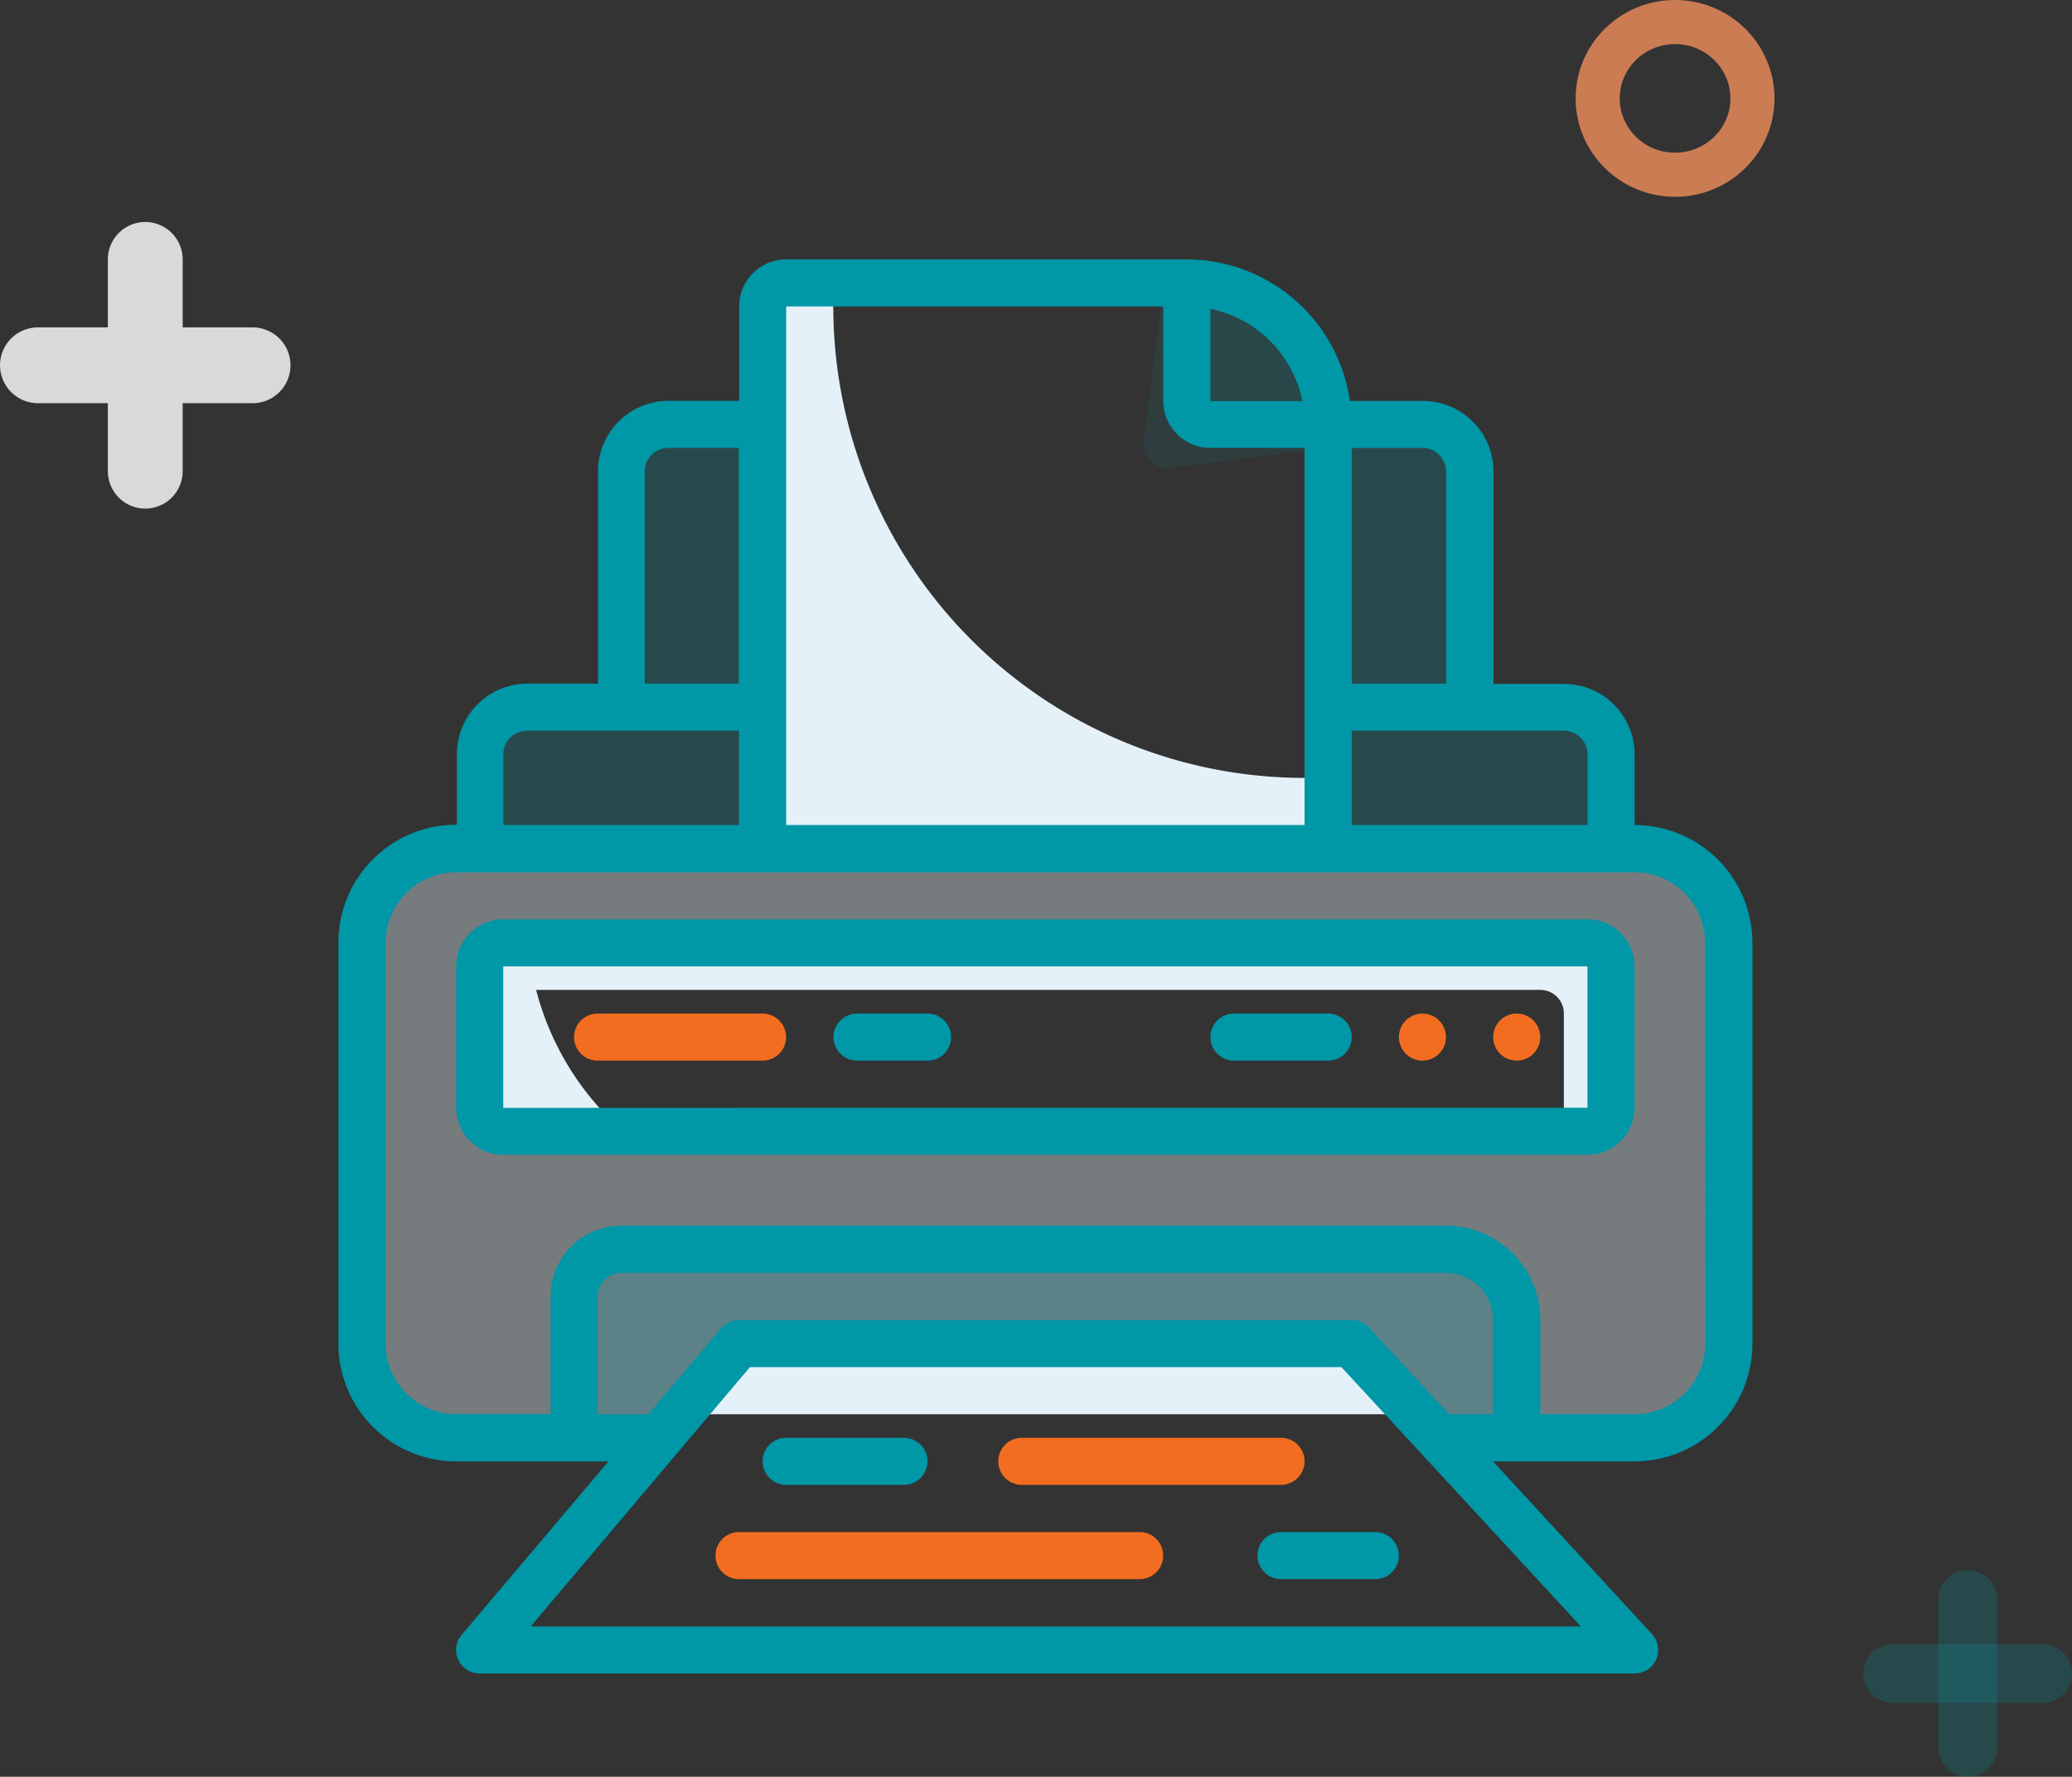 <svg xmlns="http://www.w3.org/2000/svg" width="70.48" height="60.437" viewBox="0 0 70.48 60.437">
  <rect x="0" y="0" width="70.48" height="60.437" fill="#333333" stroke="none"/>
  <g id="Group_1055" data-name="Group 1055" transform="translate(-14.371 -16.111)">
    <g id="printer" transform="translate(25.881 24.934)">
      <path id="Path_5861" data-name="Path 5861" d="M51.29,200H11.207A3.207,3.207,0,0,0,8,203.207v13.628a3.207,3.207,0,0,0,3.207,3.207h6.91l2.71-3.207H41.67l2.958,3.207H51.29a3.207,3.207,0,0,0,3.207-3.207V203.207A3.207,3.207,0,0,0,51.29,200Zm-.8,8.818a.8.8,0,0,1-.8.8H12.81a.8.8,0,0,1-.8-.8v-4.81a.8.8,0,0,1,.8-.8H49.687a.8.8,0,0,1,.8.8Zm0,0" transform="translate(-7.198 -179.958)" fill="rgba(228,241,249,0.38)"/>
      <path id="Path_5862" data-name="Path 5862" d="M140.78,370.405,138.559,368H117.716l-2.036,2.405Zm0,0" transform="translate(-104.088 -331.123)" fill="#e4f1f9"/>
      <path id="Path_5863" data-name="Path 5863" d="M85.612,339.207h20.843l2.958,3.207h2.654v-4.008a2.4,2.4,0,0,0-2.4-2.405H81.6a1.6,1.6,0,0,0-1.6,1.6v4.81h2.9Zm0,0" transform="translate(-71.983 -302.33)" fill="rgba(0,151,167,0.22)"/>
      <path id="Path_5864" data-name="Path 5864" d="M274.7,8h-.8l-.673,5.387a.8.8,0,0,0,.9.9l5.387-.673v-.8A4.81,4.81,0,0,0,274.7,8Zm0,0" transform="translate(-245.836 -7.198)" fill="rgba(0,151,167,0.1)"/>
      <path id="Path_5865" data-name="Path 5865" d="M162.438,24.835A16.033,16.033,0,0,1,146.405,8.8V8h-1.6a.8.8,0,0,0-.8.8V27.24h19.24v-2.4Zm0,0" transform="translate(-129.57 -7.198)" fill="#e4f1f9"/>
      <path id="Path_5866" data-name="Path 5866" d="M97.6,56h3.207v9.62H96V57.6A1.6,1.6,0,0,1,97.6,56Zm0,0" transform="translate(-86.38 -50.388)" fill="rgba(0,151,167,0.22)"/>
      <path id="Path_5867" data-name="Path 5867" d="M49.6,152H57.62v4.81H48V153.6A1.6,1.6,0,0,1,49.6,152Zm0,0" transform="translate(-43.19 -136.768)" fill="rgba(0,151,167,0.22)"/>
      <path id="Path_5868" data-name="Path 5868" d="M336,56h3.207a1.6,1.6,0,0,1,1.6,1.6V65.62H336Zm0,0" transform="translate(-302.33 -50.388)" fill="rgba(0,151,167,0.22)"/>
      <path id="Path_5869" data-name="Path 5869" d="M336,152h8.017a1.6,1.6,0,0,1,1.6,1.6v3.207H336Zm0,0" transform="translate(-302.33 -136.768)" fill="rgba(0,151,167,0.22)"/>
      <path id="Path_5870" data-name="Path 5870" d="M85.678,232H48.8a.8.8,0,0,0-.8.8v.8H84.075a.8.8,0,0,1,.8.8v4.008h.8a.8.8,0,0,0,.8-.8V232.8A.8.8,0,0,0,85.678,232Zm0,0" transform="translate(-43.19 -208.752)" fill="#e4f1f9"/>
      <path id="Path_5871" data-name="Path 5871" d="M49.643,232H48.8a.8.8,0,0,0-.8.8v4.81a.8.8,0,0,0,.8.8h4.073A9.621,9.621,0,0,1,49.643,232Zm0,0" transform="translate(-43.19 -208.752)" fill="#e4f1f9"/>
      <path id="Path_5872" data-name="Path 5872" d="M288,8a4.81,4.81,0,0,1,4.81,4.81H288.8a.8.8,0,0,1-.8-.8Zm0,0" transform="translate(-259.14 -7.198)" fill="rgba(0,151,167,0.1)"/>
      <g id="Group_1044" data-name="Group 1044">
        <path id="Path_5873" data-name="Path 5873" d="M44.092,19.24v-2.4a2.4,2.4,0,0,0-2.4-2.4h-2.4V7.215a2.4,2.4,0,0,0-2.4-2.4H34.407A5.611,5.611,0,0,0,28.86,0H15.232a1.6,1.6,0,0,0-1.6,1.6V4.81h-2.4a2.4,2.4,0,0,0-2.4,2.4V14.43h-2.4a2.4,2.4,0,0,0-2.4,2.4v2.4A4.009,4.009,0,0,0,0,23.248V36.877a4.009,4.009,0,0,0,4.008,4.008H9.187L4.2,46.777A.8.8,0,0,0,4.81,48.1H44.092a.8.8,0,0,0,.585-1.347l-5.4-5.868h4.81A4.009,4.009,0,0,0,48.1,36.877V23.248a4.009,4.009,0,0,0-4.008-4.008Zm-1.6-2.4v2.4H34.472V16.033h7.215A.8.8,0,0,1,42.488,16.835Zm-4.81-9.62V14.43H34.472V6.413h2.4A.8.8,0,0,1,37.678,7.215Zm-4.89-2.4H29.662V1.684A4.008,4.008,0,0,1,32.788,4.81ZM15.232,1.6H28.058V4.81a1.6,1.6,0,0,0,1.6,1.6h3.207V19.24H15.232Zm-4.81,5.612a.8.8,0,0,1,.8-.8h2.4V14.43H10.422Zm-4.81,9.62a.8.8,0,0,1,.8-.8h7.215V19.24H5.612ZM6.542,46.5,11.528,40.6,14,37.678H34.119L42.264,46.5Zm27.93-10.422H13.628a.8.8,0,0,0-.609.281l-2.477,2.926H8.818V35.273a.8.8,0,0,1,.8-.8H37.678a1.6,1.6,0,0,1,1.6,1.6v3.207h-1.5l-2.726-2.95a.8.8,0,0,0-.585-.256Zm12.025.8a2.4,2.4,0,0,1-2.4,2.4H40.885V36.075a3.207,3.207,0,0,0-3.207-3.207H9.62a2.4,2.4,0,0,0-2.4,2.4v4.008H4.008a2.4,2.4,0,0,1-2.4-2.4V23.248a2.4,2.4,0,0,1,2.4-2.4H44.092a2.4,2.4,0,0,1,2.4,2.4Zm0,0" fill="#0097a7"/>
        <path id="Path_5874" data-name="Path 5874" d="M142.43,432H128.8a.8.8,0,1,0,0,1.6H142.43a.8.8,0,0,0,0-1.6Zm0,0" transform="translate(-115.173 -388.71)" fill="#f36d21"/>
        <path id="Path_5875" data-name="Path 5875" d="M312,432.8a.8.8,0,0,0,.8.8h3.207a.8.8,0,1,0,0-1.6H312.8A.8.8,0,0,0,312,432.8Zm0,0" transform="translate(-280.735 -388.71)" fill="#0097a7"/>
        <path id="Path_5876" data-name="Path 5876" d="M144.8,401.6h4.008a.8.8,0,0,0,0-1.6H144.8a.8.8,0,1,0,0,1.6Zm0,0" transform="translate(-129.57 -359.917)" fill="#0097a7"/>
        <path id="Path_5877" data-name="Path 5877" d="M224.8,401.6h8.818a.8.8,0,1,0,0-1.6H224.8a.8.8,0,0,0,0,1.6Zm0,0" transform="translate(-201.553 -359.917)" fill="#f36d21"/>
        <path id="Path_5878" data-name="Path 5878" d="M78.48,224H41.6a1.6,1.6,0,0,0-1.6,1.6v4.81a1.6,1.6,0,0,0,1.6,1.6H78.48a1.6,1.6,0,0,0,1.6-1.6V225.6A1.6,1.6,0,0,0,78.48,224ZM41.6,230.413V225.6H78.48v4.81Zm0,0" transform="translate(-35.992 -201.553)" fill="#0097a7"/>
        <path id="Path_5879" data-name="Path 5879" d="M86.413,256H80.8a.8.8,0,1,0,0,1.6h5.612a.8.8,0,0,0,0-1.6Zm0,0" transform="translate(-71.983 -230.347)" fill="#f36d21"/>
        <path id="Path_5880" data-name="Path 5880" d="M171.207,256h-2.4a.8.8,0,0,0,0,1.6h2.4a.8.8,0,1,0,0-1.6Zm0,0" transform="translate(-151.165 -230.347)" fill="#0097a7"/>
        <path id="Path_5881" data-name="Path 5881" d="M300.008,256H296.8a.8.8,0,1,0,0,1.6h3.207a.8.8,0,1,0,0-1.6Zm0,0" transform="translate(-266.338 -230.347)" fill="#0097a7"/>
        <path id="Path_5882" data-name="Path 5882" d="M361.6,256.8a.8.8,0,1,1-.8-.8A.8.8,0,0,1,361.6,256.8Zm0,0" transform="translate(-323.925 -230.347)" fill="#f36d21"/>
        <path id="Path_5883" data-name="Path 5883" d="M393.6,256.8a.8.8,0,1,1-.8-.8A.8.8,0,0,1,393.6,256.8Zm0,0" transform="translate(-352.718 -230.347)" fill="#f36d21"/>
      </g>
    </g>
    <g id="Group_1062" data-name="Group 1062" transform="translate(15.661 24.934)">
      <g id="Group_15" data-name="Group 15" transform="translate(3.651)">
        <line id="Line_7" data-name="Line 7" y1="7.204" fill="none" stroke="#d9d9d9" stroke-linecap="round" stroke-miterlimit="10" stroke-width="2.545"/>
      </g>
      <g id="Group_16" data-name="Group 16" transform="translate(0 3.602)">
        <line id="Line_8" data-name="Line 8" x1="7.302" fill="none" stroke="#d9d9d9" stroke-linecap="round" stroke-miterlimit="10" stroke-width="2.579"/>
      </g>
    </g>
    <g id="Group_1063" data-name="Group 1063" transform="translate(78.755 70.519)">
      <g id="Group_15-2" data-name="Group 15" transform="translate(2.549)">
        <line id="Line_7-2" data-name="Line 7" y1="5.029" fill="none" stroke="rgba(0,151,167,0.22)" stroke-linecap="round" stroke-miterlimit="10" stroke-width="2"/>
      </g>
      <g id="Group_16-2" data-name="Group 16" transform="translate(0 2.514)">
        <line id="Line_8-2" data-name="Line 8" x1="5.097" fill="none" stroke="rgba(0,151,167,0.22)" stroke-linecap="round" stroke-miterlimit="10" stroke-width="2"/>
      </g>
    </g>
    <ellipse id="Ellipse_66" data-name="Ellipse 66" cx="2.632" cy="2.597" rx="2.632" ry="2.597" transform="translate(68.717 16.861)" fill="none" stroke="#f6915c" stroke-linecap="round" stroke-miterlimit="10" stroke-width="1.5" opacity="0.78"/>
  </g>
</svg>
